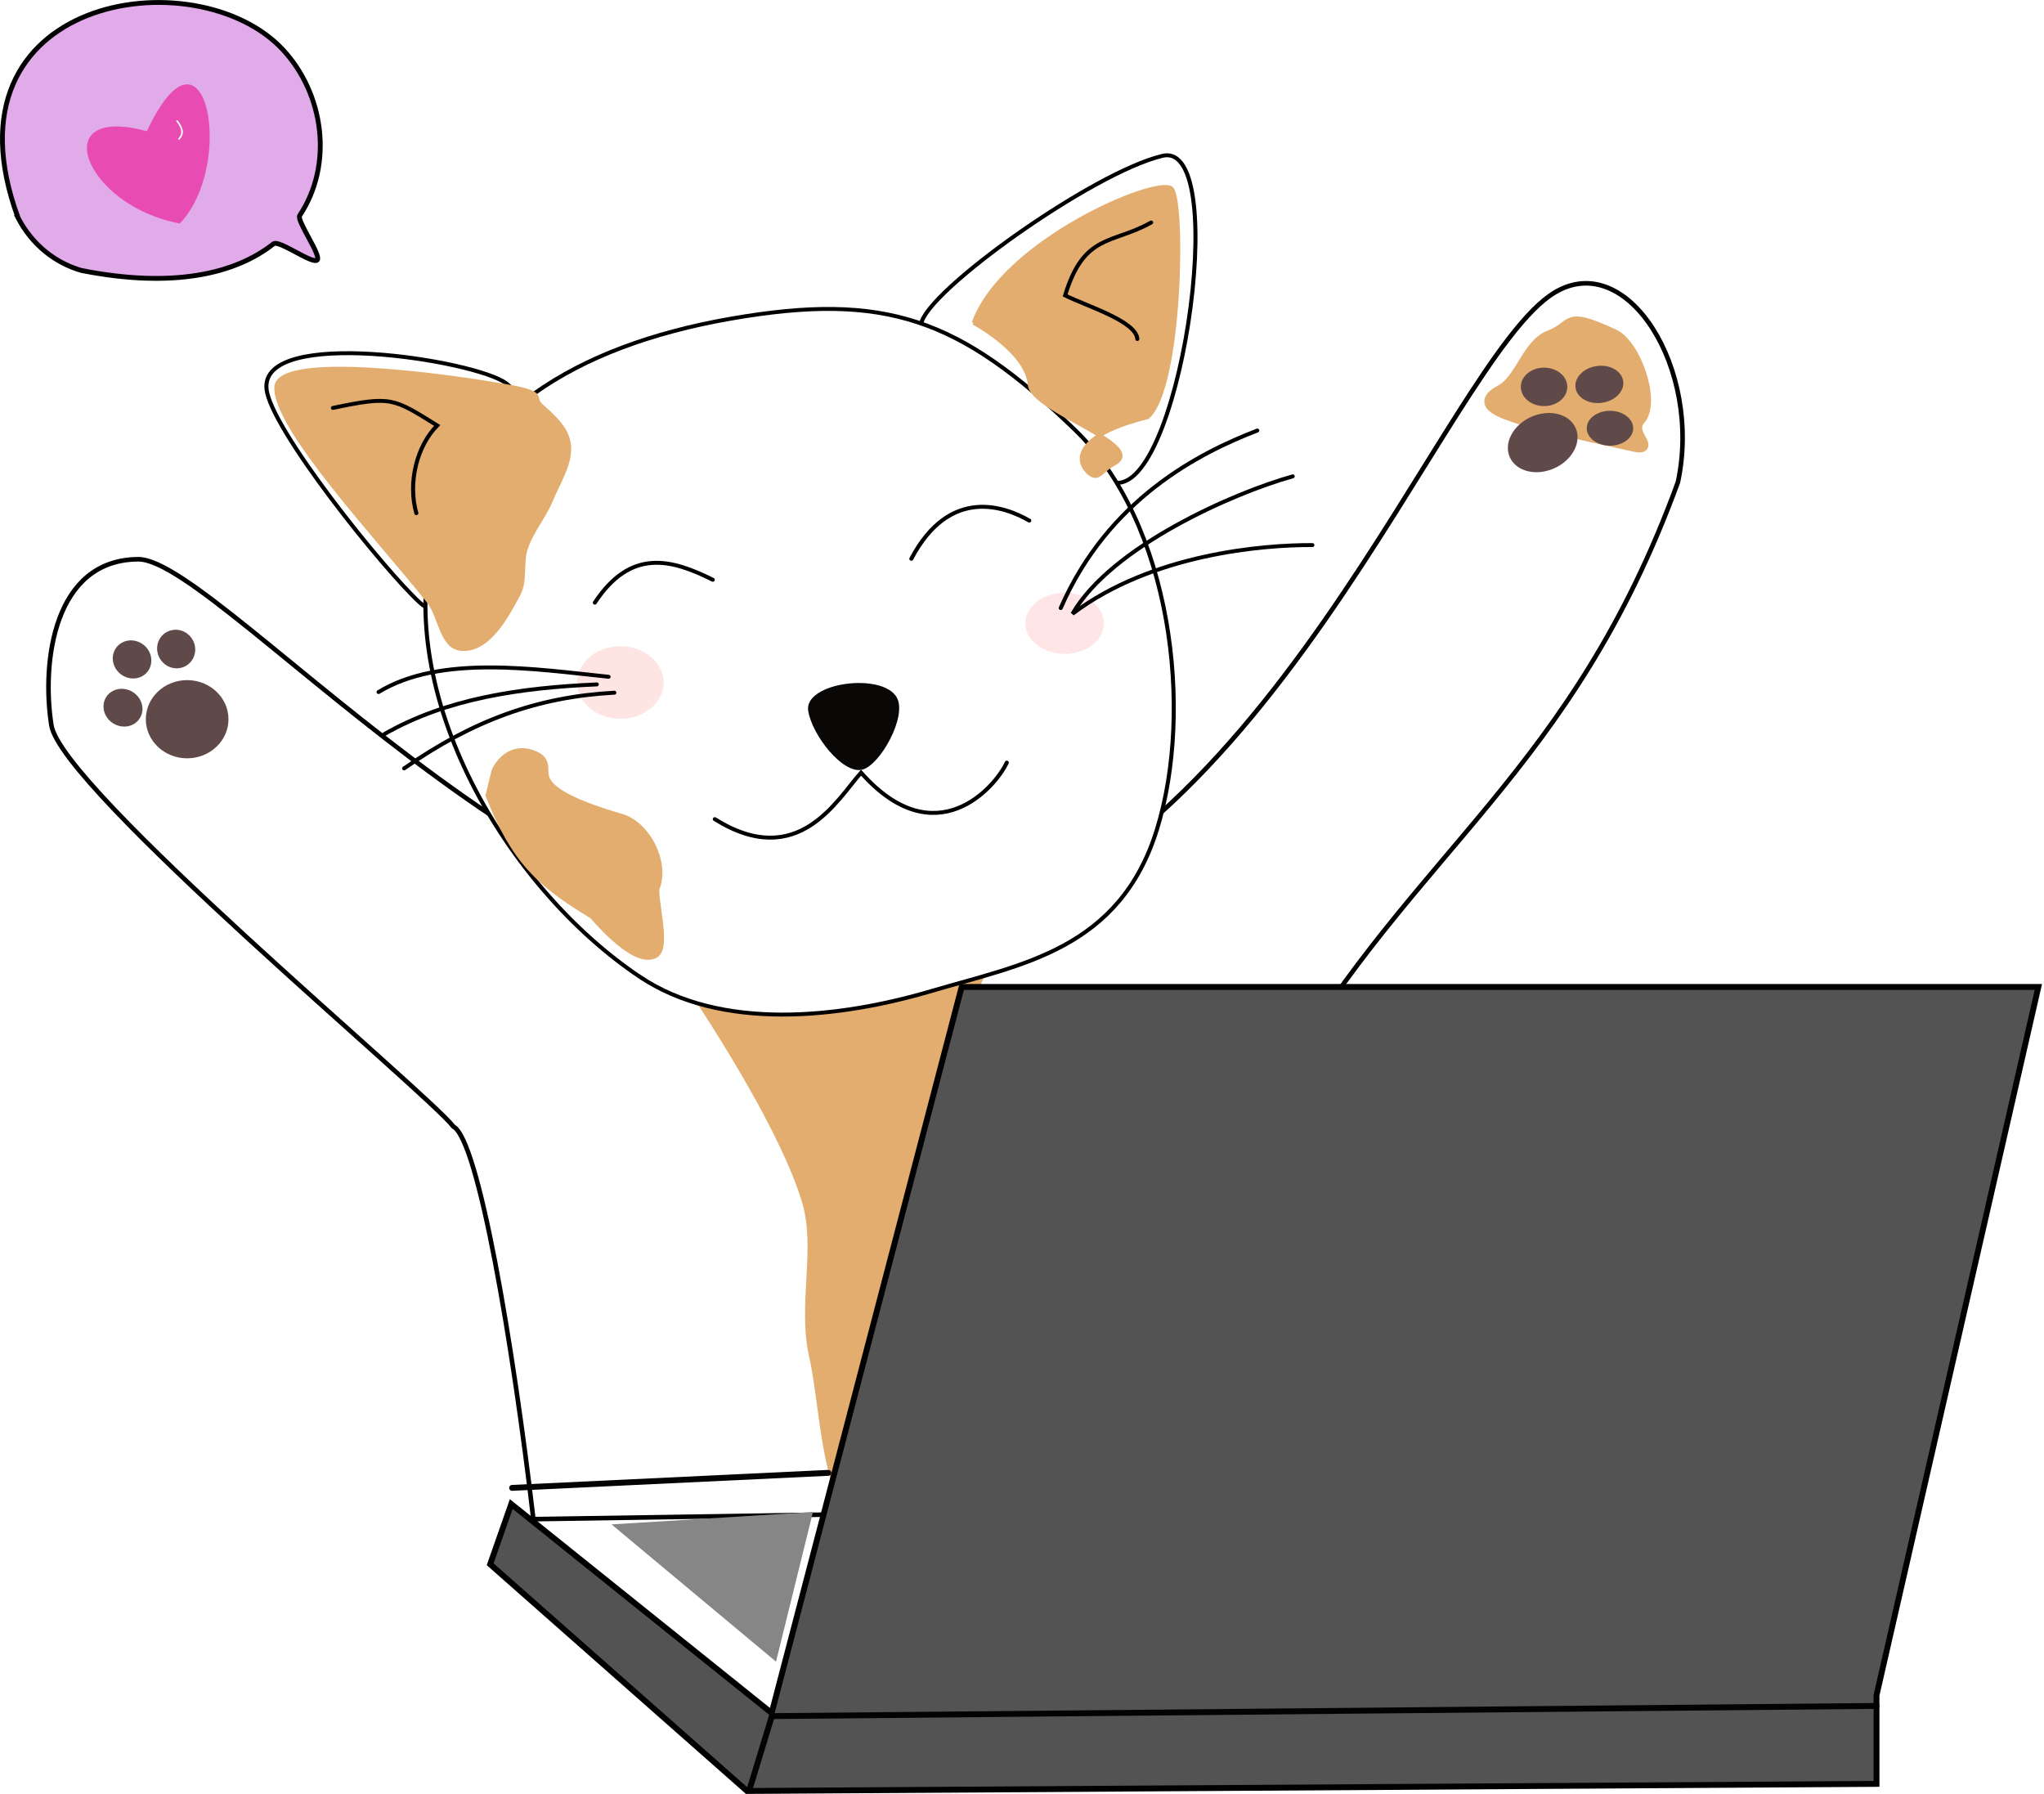 <?xml version="1.0" encoding="UTF-8" standalone="no"?>
<!-- Created with Inkscape (http://www.inkscape.org/) -->

<svg
   width="77.96mm"
   height="68.427mm"
   viewBox="0 0 77.96 68.427"
   version="1.1"
   id="svg1"
   xml:space="preserve"
   inkscape:version="1.3.2 (091e20e, 2023-11-25, custom)"
   sodipodi:docname="modobienstar.svg"
   inkscape:export-filename="modobienstar.svg"
   inkscape:export-xdpi="96"
   inkscape:export-ydpi="96"
   xmlns:inkscape="http://www.inkscape.org/namespaces/inkscape"
   xmlns:sodipodi="http://sodipodi.sourceforge.net/DTD/sodipodi-0.dtd"
   xmlns="http://www.w3.org/2000/svg"
   xmlns:svg="http://www.w3.org/2000/svg"><sodipodi:namedview
     id="namedview1"
     pagecolor="#ffbbbb"
     bordercolor="#000000"
     borderopacity="0.25"
     inkscape:showpageshadow="2"
     inkscape:pageopacity="0.0"
     inkscape:pagecheckerboard="0"
     inkscape:deskcolor="#d1d1d1"
     inkscape:document-units="mm"
     inkscape:zoom="2.5650676"
     inkscape:cx="248.33654"
     inkscape:cy="367.43671"
     inkscape:window-width="1366"
     inkscape:window-height="705"
     inkscape:window-x="-8"
     inkscape:window-y="-8"
     inkscape:window-maximized="1"
     inkscape:current-layer="layer7"
     showguides="false" /><defs
     id="defs1"><filter
       inkscape:collect="always"
       style="color-interpolation-filters:sRGB"
       id="filter14"
       x="-0.201"
       y="-0.251"
       width="1.402"
       height="1.503"><feGaussianBlur
         inkscape:collect="always"
         stdDeviation="0.489"
         id="feGaussianBlur14" /></filter><filter
       inkscape:collect="always"
       style="color-interpolation-filters:sRGB"
       id="filter15"
       x="-0.112"
       y="-0.129"
       width="1.223"
       height="1.259"><feGaussianBlur
         inkscape:collect="always"
         stdDeviation="0.299"
         id="feGaussianBlur15" /></filter><filter
       inkscape:collect="always"
       style="color-interpolation-filters:sRGB"
       id="filter1"
       x="-0.586"
       y="-0.164"
       width="2.171"
       height="1.328"><feGaussianBlur
         inkscape:collect="always"
         stdDeviation="0.034"
         id="feGaussianBlur1" /></filter></defs><g
     inkscape:label="Capa 1"
     inkscape:groupmode="layer"
     id="layer1"
     transform="translate(-13.142,-0.702)"><g
       inkscape:groupmode="layer"
       id="layer7"
       inkscape:label="gato"
       transform="translate(8.169,9.336)"
       style="stroke-width:0.988;stroke-dasharray:none"><path
         style="fill:#ffffff;fill-opacity:1;stroke:#000000;stroke-width:0.175;stroke-linecap:round;stroke-dasharray:none;stroke-opacity:1;paint-order:markers stroke fill"
         d="M 25.316,49.302 C 24.538,42.636 23.222,34.84 22.267,34.331 21.272,33.033 7.308,21.443 6.932,19.021 6.555,16.599 7.03,12.712 10.243,12.694 13.456,12.676 27.716,30.193 39.867,27.156 53.166,25.203 60.034,5.084 64.264,2.525 67.042,0.846 69.897,5.445 68.97,9.756 64.921,20.847 58.92,23.767 53.809,32.58 l 0.523,16.27 z"
         id="path1"
         inkscape:label="cuerpo"
         sodipodi:nodetypes="cczzcscccc" /><path
         style="fill:#e2ad6e;fill-opacity:1;stroke:#e2ad6e;stroke-width:0.468;stroke-linecap:round;stroke-dasharray:none;stroke-opacity:1;paint-order:markers stroke fill"
         d="M 64.078,4.196 C 63.25,4.511 62.995,5.855 62.228,6.27 61.052,6.907 62.312,7.269 67.311,8.36 68.106,8.533 67.024,7.888 67.494,7.363 68.098,6.688 67.328,4.521 66.511,4.146 64.576,3.255 65.077,3.816 64.078,4.196 Z"
         id="path26"
         sodipodi:nodetypes="ssssss"
         inkscape:label="manchaMANOderecha" /><ellipse
         style="fill:#604949;fill-opacity:1;stroke-width:0.468;stroke-linecap:round;stroke-dasharray:none;paint-order:markers stroke fill"
         id="path9-2-7"
         cx="63.865"
         cy="6.12"
         rx="0.886"
         ry="0.733" /><ellipse
         style="fill:#604949;fill-opacity:1;stroke-width:0.476;stroke-linecap:round;stroke-dasharray:none;paint-order:markers stroke fill"
         id="path9-2-4"
         cx="49.275"
         cy="-33.581"
         rx="0.802"
         ry="0.836"
         transform="matrix(0.823,0.568,-0.757,0.654,0,0)" /><ellipse
         style="fill:#604949;fill-opacity:1;stroke-width:0.468;stroke-linecap:round;stroke-dasharray:none;paint-order:markers stroke fill"
         id="path9-2-9"
         cx="66.379"
         cy="7.698"
         rx="0.886"
         ry="0.665" /><ellipse
         style="fill:#604949;fill-opacity:1;stroke-width:0.474;stroke-linecap:round;stroke-dasharray:none;paint-order:markers stroke fill"
         id="path9-2-9-2"
         cx="56.813"
         cy="-20.034"
         rx="1.178"
         ry="1.286"
         transform="matrix(0.906,0.423,-0.616,0.788,0,0)" /><ellipse
         style="fill:#604949;fill-opacity:1;stroke-width:0.425;stroke-linecap:round;stroke-dasharray:none;paint-order:markers stroke fill"
         id="path9-2"
         cx="-3.575"
         cy="20.62"
         rx="0.712"
         ry="0.751"
         transform="matrix(0.821,-0.572,0.611,0.791,0,0)" /><ellipse
         style="fill:#604949;fill-opacity:1;stroke-width:0.424;stroke-linecap:round;stroke-dasharray:none;paint-order:markers stroke fill"
         id="path9-2-2"
         cx="8.048"
         cy="18.044"
         rx="0.723"
         ry="0.739"
         transform="matrix(0.982,-0.19,0.21,0.978,0,0)" /><ellipse
         style="fill:#604949;fill-opacity:1;stroke-width:0.424;stroke-linecap:round;stroke-dasharray:none;paint-order:markers stroke fill"
         id="path9-2-0"
         cx="0.637"
         cy="19.269"
         rx="0.716"
         ry="0.746"
         inkscape:transform-center-x="-0.088152766"
         inkscape:transform-center-y="0.027815419"
         transform="matrix(0.892,-0.452,0.49,0.872,0,0)" /><path
         style="fill:#e2ad6e;fill-opacity:1;stroke:#e2ad6e;stroke-width:0.988;stroke-linecap:round;stroke-dasharray:none;stroke-opacity:1;paint-order:markers stroke fill"
         d="m 27.716,23.34 c -0.709,-0.964 6.751,8.601 8.315,13.712 0.584,1.909 -0.152,4.035 0.292,5.981 0.528,2.316 0.4,6.691 2.772,6.564 3.702,-0.198 3.055,-6.945 3.209,-10.649 0.097,-2.335 -1.649,-4.527 -1.459,-6.856 0.294,-3.591 5.711,-10.7 3.939,-10.065 -4.366,1.562 -16.44,2.167 -17.067,1.313 z"
         id="path24"
         sodipodi:nodetypes="saaaaass" /><g
         id="g2"
         inkscape:label="CARA"
         transform="matrix(0.514,0,0,0.499,6.291,-6.323)"
         style="display:inline;stroke-width:0.3;stroke-dasharray:none"
         inkscape:transform-center-x="1.2789707"
         inkscape:transform-center-y="1.1780313"><path
           style="fill:#ffffff;fill-opacity:1;stroke:#000000;stroke-width:0.3;stroke-linecap:round;stroke-dasharray:none;stroke-opacity:1;paint-order:markers stroke fill"
           d="M 28.591,41.428 C 25.95,38.939 17.5,28.132 17.213,25.09 c -0.45,-4.771 15.501,-2.198 17.782,-0.427 4.865,3.776 -1.922,20.989 -6.404,16.765 z"
           id="path3"
           sodipodi:nodetypes="ssss"
           inkscape:label="oreja izquierda" /><path
           style="fill:#ffffff;fill-opacity:1;stroke:#000000;stroke-width:0.3;stroke-linecap:round;stroke-dasharray:none;stroke-opacity:1;paint-order:markers stroke fill"
           d="M 65.786,20.142 C 66.117,17.672 78.527,8.538 83.696,7.279 88.95,6 84.854,34.273 79.827,32.155 74.624,29.963 65.037,25.738 65.786,20.142 Z"
           id="path4"
           sodipodi:nodetypes="ssss"
           inkscape:label="orejaderecha" /><path
           style="fill:#ffffff;fill-opacity:1;stroke:#000000;stroke-width:0.3;stroke-linecap:round;stroke-dasharray:none;stroke-opacity:1;paint-order:markers stroke fill"
           d="M 44.916,70.025 C 34.938,63.138 26.647,48.391 29.613,36.39 31.863,27.287 39.941,21.834 51.646,19.727 c 11.475,-2.065 16.971,-0.048 25.55,8.489 7.188,7.153 8.82,21.424 6.097,30.521 -2.757,9.212 -10.104,10.346 -16.66,12.349 -6.949,2.122 -15.693,3.095 -21.717,-1.062 z"
           id="path2"
           inkscape:label="CARA"
           sodipodi:nodetypes="aasssaa" /><path
           style="display:inline;fill:#e2ad6e;fill-opacity:1;stroke:#e2ad6e;stroke-width:0.988;stroke-linecap:round;stroke-dasharray:none;stroke-opacity:1;paint-order:markers stroke fill"
           d="m 34.391,54.369 c 0,0 0.811,-1.935 2.637,-1.129 1.846,0.815 -2.028,2.274 6.428,4.806 1.824,0.546 3.146,3.334 2.45,5.106 -0.254,0.647 0.831,4.618 -0.024,5.006 -1.376,0.625 -4.308,-2.995 -4.308,-2.995 -4,-2.478 -5.747,-4.21 -7.601,-9.024 z"
           id="path23"
           sodipodi:nodetypes="cssssccc" /><path
           style="display:inline;fill:#e2ad6e;fill-opacity:1;stroke:#e2ad6e;stroke-width:0.3;stroke-linecap:round;stroke-dasharray:none;stroke-opacity:1;paint-order:markers stroke fill"
           d="m 34.761,25.117 c -4.686,-0.885 -17.319,-2.658 -17.402,0.03 -0.097,3.156 7.704,11.679 11.295,16.349 0.896,1.165 0.952,3.476 2.394,3.632 1.982,0.214 3.368,-2.405 4.281,-4.178 0.539,-1.047 0.179,-2.371 0.539,-3.492 0.426,-1.326 1.372,-2.433 1.885,-3.728 0.561,-1.416 1.549,-2.883 1.289,-4.384 -0.199,-1.152 -1.209,-2.039 -2.063,-2.837 -0.638,-0.596 0.425,-0.893 -2.218,-1.393 z"
           id="path21"
           sodipodi:nodetypes="sssaaaaaas"
           inkscape:label="color oreja"
           transform="translate(0.583,-0.171)" /><path
           style="fill:none;stroke:#000000;stroke-width:0.3;stroke-linecap:round;stroke-dasharray:none;stroke-opacity:1;paint-order:markers stroke fill"
           d="m 41.574,41.428 c 2.678,-4.183 5.691,-3.323 8.752,-1.75"
           id="path5"
           sodipodi:nodetypes="cc" /><path
           style="fill:none;stroke:#000000;stroke-width:0.3;stroke-linecap:round;stroke-dasharray:none;stroke-opacity:1;paint-order:markers stroke fill"
           d="m 65.06,38.073 c 2.875,-5.604 7.002,-3.954 8.752,-2.917"
           id="path6"
           sodipodi:nodetypes="cc" /><path
           style="fill:none;stroke:#000000;stroke-width:0.3;stroke-linecap:round;stroke-dasharray:none;stroke-opacity:1;paint-order:markers stroke fill"
           d="m 50.477,57.973 c 6.182,3.985 9.068,-1.498 10.851,-3.554 5.535,6.428 9.993,1.086 10.815,-0.769"
           id="path7"
           sodipodi:nodetypes="ccc" /><path
           style="fill:#0a0707;fill-opacity:1;stroke-width:0.3;stroke-linecap:round;stroke-dasharray:none;paint-order:markers stroke fill"
           d="m 57.408,49.709 c -0.344,-2.192 5.526,-2.981 6.577,-1.027 0.779,1.448 -1.233,5.141 -2.547,5.504 -1.44,0.398 -3.737,-2.618 -4.029,-4.478 z"
           id="path8"
           sodipodi:nodetypes="ssss" /><ellipse
           style="fill:#604949;fill-opacity:1;stroke-width:0.758;stroke-linecap:round;stroke-dasharray:none;paint-order:markers stroke fill"
           id="path9"
           cx="11.323"
           cy="50.336"
           rx="3.066"
           ry="2.988" /><path
           style="fill:none;fill-opacity:1;stroke:#000000;stroke-width:0.3;stroke-linecap:round;stroke-dasharray:none;stroke-opacity:1;paint-order:markers stroke fill"
           d="m 21.558,26.716 c 4.371,-0.939 4.466,-0.746 7.736,1.341 -1.496,1.558 -2.196,4.342 -1.547,6.705"
           id="path12"
           sodipodi:nodetypes="ccc"
           transform="translate(0.583,-0.171)" /><ellipse
           style="fill:#ffe4e4;fill-opacity:1;stroke:none;stroke-width:0.988;stroke-linecap:round;stroke-dasharray:none;stroke-opacity:1;paint-order:markers stroke fill;filter:url(#filter15)"
           id="path13"
           cx="42.887"
           cy="47.701"
           rx="3.209"
           ry="2.772"
           transform="translate(0.583,-0.171)" /><ellipse
           style="fill:#ffe5e5;fill-opacity:1;stroke:none;stroke-width:0.988;stroke-linecap:round;stroke-dasharray:none;stroke-opacity:1;paint-order:markers stroke fill;filter:url(#filter14)"
           id="path14"
           cx="75.855"
           cy="43.179"
           rx="2.917"
           ry="2.334"
           transform="translate(0.583,-0.171)" /><path
           style="fill:none;fill-opacity:1;stroke:#000000;stroke-width:0.3;stroke-linecap:round;stroke-dasharray:none;stroke-opacity:1;paint-order:markers stroke fill"
           d="m 92.776,31.946 c -4.414,1.266 -13.467,5.378 -16.338,10.503 5.895,-4.593 14.209,-5.272 17.797,-5.251"
           id="path15"
           sodipodi:nodetypes="ccc"
           transform="translate(0.583,-0.171)" /><path
           style="fill:none;fill-opacity:1;stroke:none;stroke-width:0.3;stroke-linecap:round;stroke-dasharray:none;stroke-opacity:1;paint-order:markers stroke fill"
           d="M 77.313,44.346 91.901,38.803"
           id="path16"
           transform="translate(0.583,-0.171)" /><path
           style="fill:none;fill-opacity:1;stroke:#000000;stroke-width:0.3;stroke-linecap:round;stroke-dasharray:none;stroke-opacity:1;paint-order:markers stroke fill"
           d="M 75.563,42.012 C 79.098,33.667 85.875,30.135 90.15,28.445"
           id="path17"
           sodipodi:nodetypes="cc"
           transform="translate(0.583,-0.171)" /><path
           style="fill:none;fill-opacity:1;stroke:#000000;stroke-width:0.3;stroke-linecap:round;stroke-dasharray:none;stroke-opacity:1;paint-order:markers stroke fill"
           d="M 42.012,47.263 C 36.613,46.688 29.545,45.544 24.944,48.43"
           id="path18"
           sodipodi:nodetypes="cc"
           transform="translate(0.583,-0.171)" /><path
           style="fill:none;fill-opacity:1;stroke:#000000;stroke-width:0.3;stroke-linecap:round;stroke-dasharray:none;stroke-opacity:1;paint-order:markers stroke fill"
           d="m 42.439,48.48 c -5.699,0.32 -10.473,2.104 -15.598,5.785"
           id="path19"
           sodipodi:nodetypes="cc"
           transform="translate(0.583,-0.171)" /><path
           style="fill:none;fill-opacity:1;stroke:#000000;stroke-width:0.3;stroke-linecap:round;stroke-dasharray:none;stroke-opacity:1;paint-order:markers stroke fill"
           d="m 41.137,47.847 c -5.699,0.258 -11.148,1.077 -15.754,3.793"
           id="path20"
           sodipodi:nodetypes="cc"
           transform="translate(0.583,-0.171)" /><path
           style="fill:#e2ad6e;fill-opacity:1;stroke:#e2ad6e;stroke-width:0.3;stroke-linecap:round;stroke-dasharray:none;stroke-opacity:1;paint-order:markers stroke fill"
           d="M 69.11,20.217 C 71.276,13.992 82.675,9.019 83.769,9.942 c 0.931,0.786 0.736,15.196 -1.761,17.481 -5.028,1.28 -5.454,3.137 -4.44,4.175 0.787,0.806 0.977,-0.104 1.938,-0.614 2.631,-1.397 -6.059,-4.013 -6.232,-6.03 -0.22,-2.574 -4.165,-4.737 -4.165,-4.737 z"
           id="path22"
           inkscape:label="colororejaDErecha"
           sodipodi:nodetypes="cscsssc"
           transform="translate(0.583,-0.171)" /><path
           style="fill:none;fill-opacity:1;stroke:#000000;stroke-width:0.3;stroke-linecap:round;stroke-dasharray:none;stroke-opacity:1;paint-order:markers stroke fill"
           d="m 82.273,12.545 c -2.853,1.664 -4.988,0.811 -6.383,5.573 1.585,0.816 5.265,1.955 5.358,3.33"
           id="path11"
           sodipodi:nodetypes="ccc"
           transform="translate(0.583,-0.171)" /></g></g><path
       style="display:inline;fill:#e1aae8;fill-opacity:1;stroke:#010101;stroke-width:0.184;stroke-linecap:round;stroke-dasharray:none;stroke-opacity:1;paint-order:markers stroke fill"
       d="m 13.827,9 c -3.099,-8.465 6.799,-9.957 10.104,-6.404 1.563,1.68 1.938,4.375 0.642,6.325 -0.128,0.193 0.83,1.518 0.669,1.695 -0.169,0.186 -1.461,-0.779 -1.668,-0.615 -1.447,1.144 -3.826,1.707 -7.322,1.017 -0.986,-0.282 -1.878,-0.963 -2.426,-2.018 z"
       id="path27"
       sodipodi:nodetypes="csssscc"
       inkscape:label="globo" /><g
       id="g30"
       inkscape:label="compu"
       transform="matrix(0.92,0,0,0.926,-51.773,-45.139)"
       style="stroke-width:0.242;stroke-dasharray:none"><path
         style="fill:#535353;fill-opacity:1;stroke:#000000;stroke-width:0.242;stroke-linecap:round;stroke-dasharray:none;stroke-opacity:1;paint-order:markers stroke fill"
         d="m 76.584,116.845 0.875,-2.48 10.795,8.607 7.877,-29.904 h 44.638 l -6.71,29.175 v 3.647 l -46.826,0.292 z"
         id="path30"
         transform="translate(14.296,-2.917)"
         sodipodi:nodetypes="ccccccccc" /><path
         style="fill:none;fill-opacity:1;stroke:#030303;stroke-width:0.242;stroke-linecap:round;stroke-dasharray:none;stroke-opacity:1;paint-order:markers stroke fill"
         d="m 101.657,123.128 0.902,-2.946 45.796,-0.42"
         id="path31"
         sodipodi:nodetypes="ccc" /><path
         style="fill:#868686;fill-opacity:1;stroke:none;stroke-width:0.242;stroke-linecap:round;stroke-dasharray:none;stroke-opacity:1;paint-order:markers stroke fill"
         d="m 102.732,117.939 -6.82,-5.653 8.351,-0.511 z"
         id="path32"
         sodipodi:nodetypes="cccc" /><path
         style="fill:#535353;fill-opacity:1;stroke:#030303;stroke-width:0.242;stroke-linecap:round;stroke-dasharray:none;stroke-opacity:1;paint-order:markers stroke fill"
         d="m 91.789,110.782 13.113,-0.619"
         id="path33"
         sodipodi:nodetypes="cc" /></g><path
       style="display:inline;fill:#e84cb3;fill-opacity:1;stroke:none;stroke-width:0.424;stroke-linecap:round;stroke-dasharray:none;stroke-opacity:1;paint-order:markers stroke fill"
       d="m 20.001,9.224 c -3.639,-0.666 -5.142,-4.581 -1.259,-3.517 2.241,-4.769 3.415,1.264 1.259,3.517 z"
       id="path28"
       sodipodi:nodetypes="ccc" /><path
       style="fill:none;fill-opacity:1;stroke:#fdfdfd;stroke-width:0.061;stroke-linecap:round;stroke-dasharray:none;stroke-opacity:1;paint-order:markers stroke fill;filter:url(#filter1)"
       d="m 19.969,5.999 c 0.083,-0.099 0.248,-0.276 -0.075,-0.682"
       id="path29"
       sodipodi:nodetypes="cc" /></g></svg>
